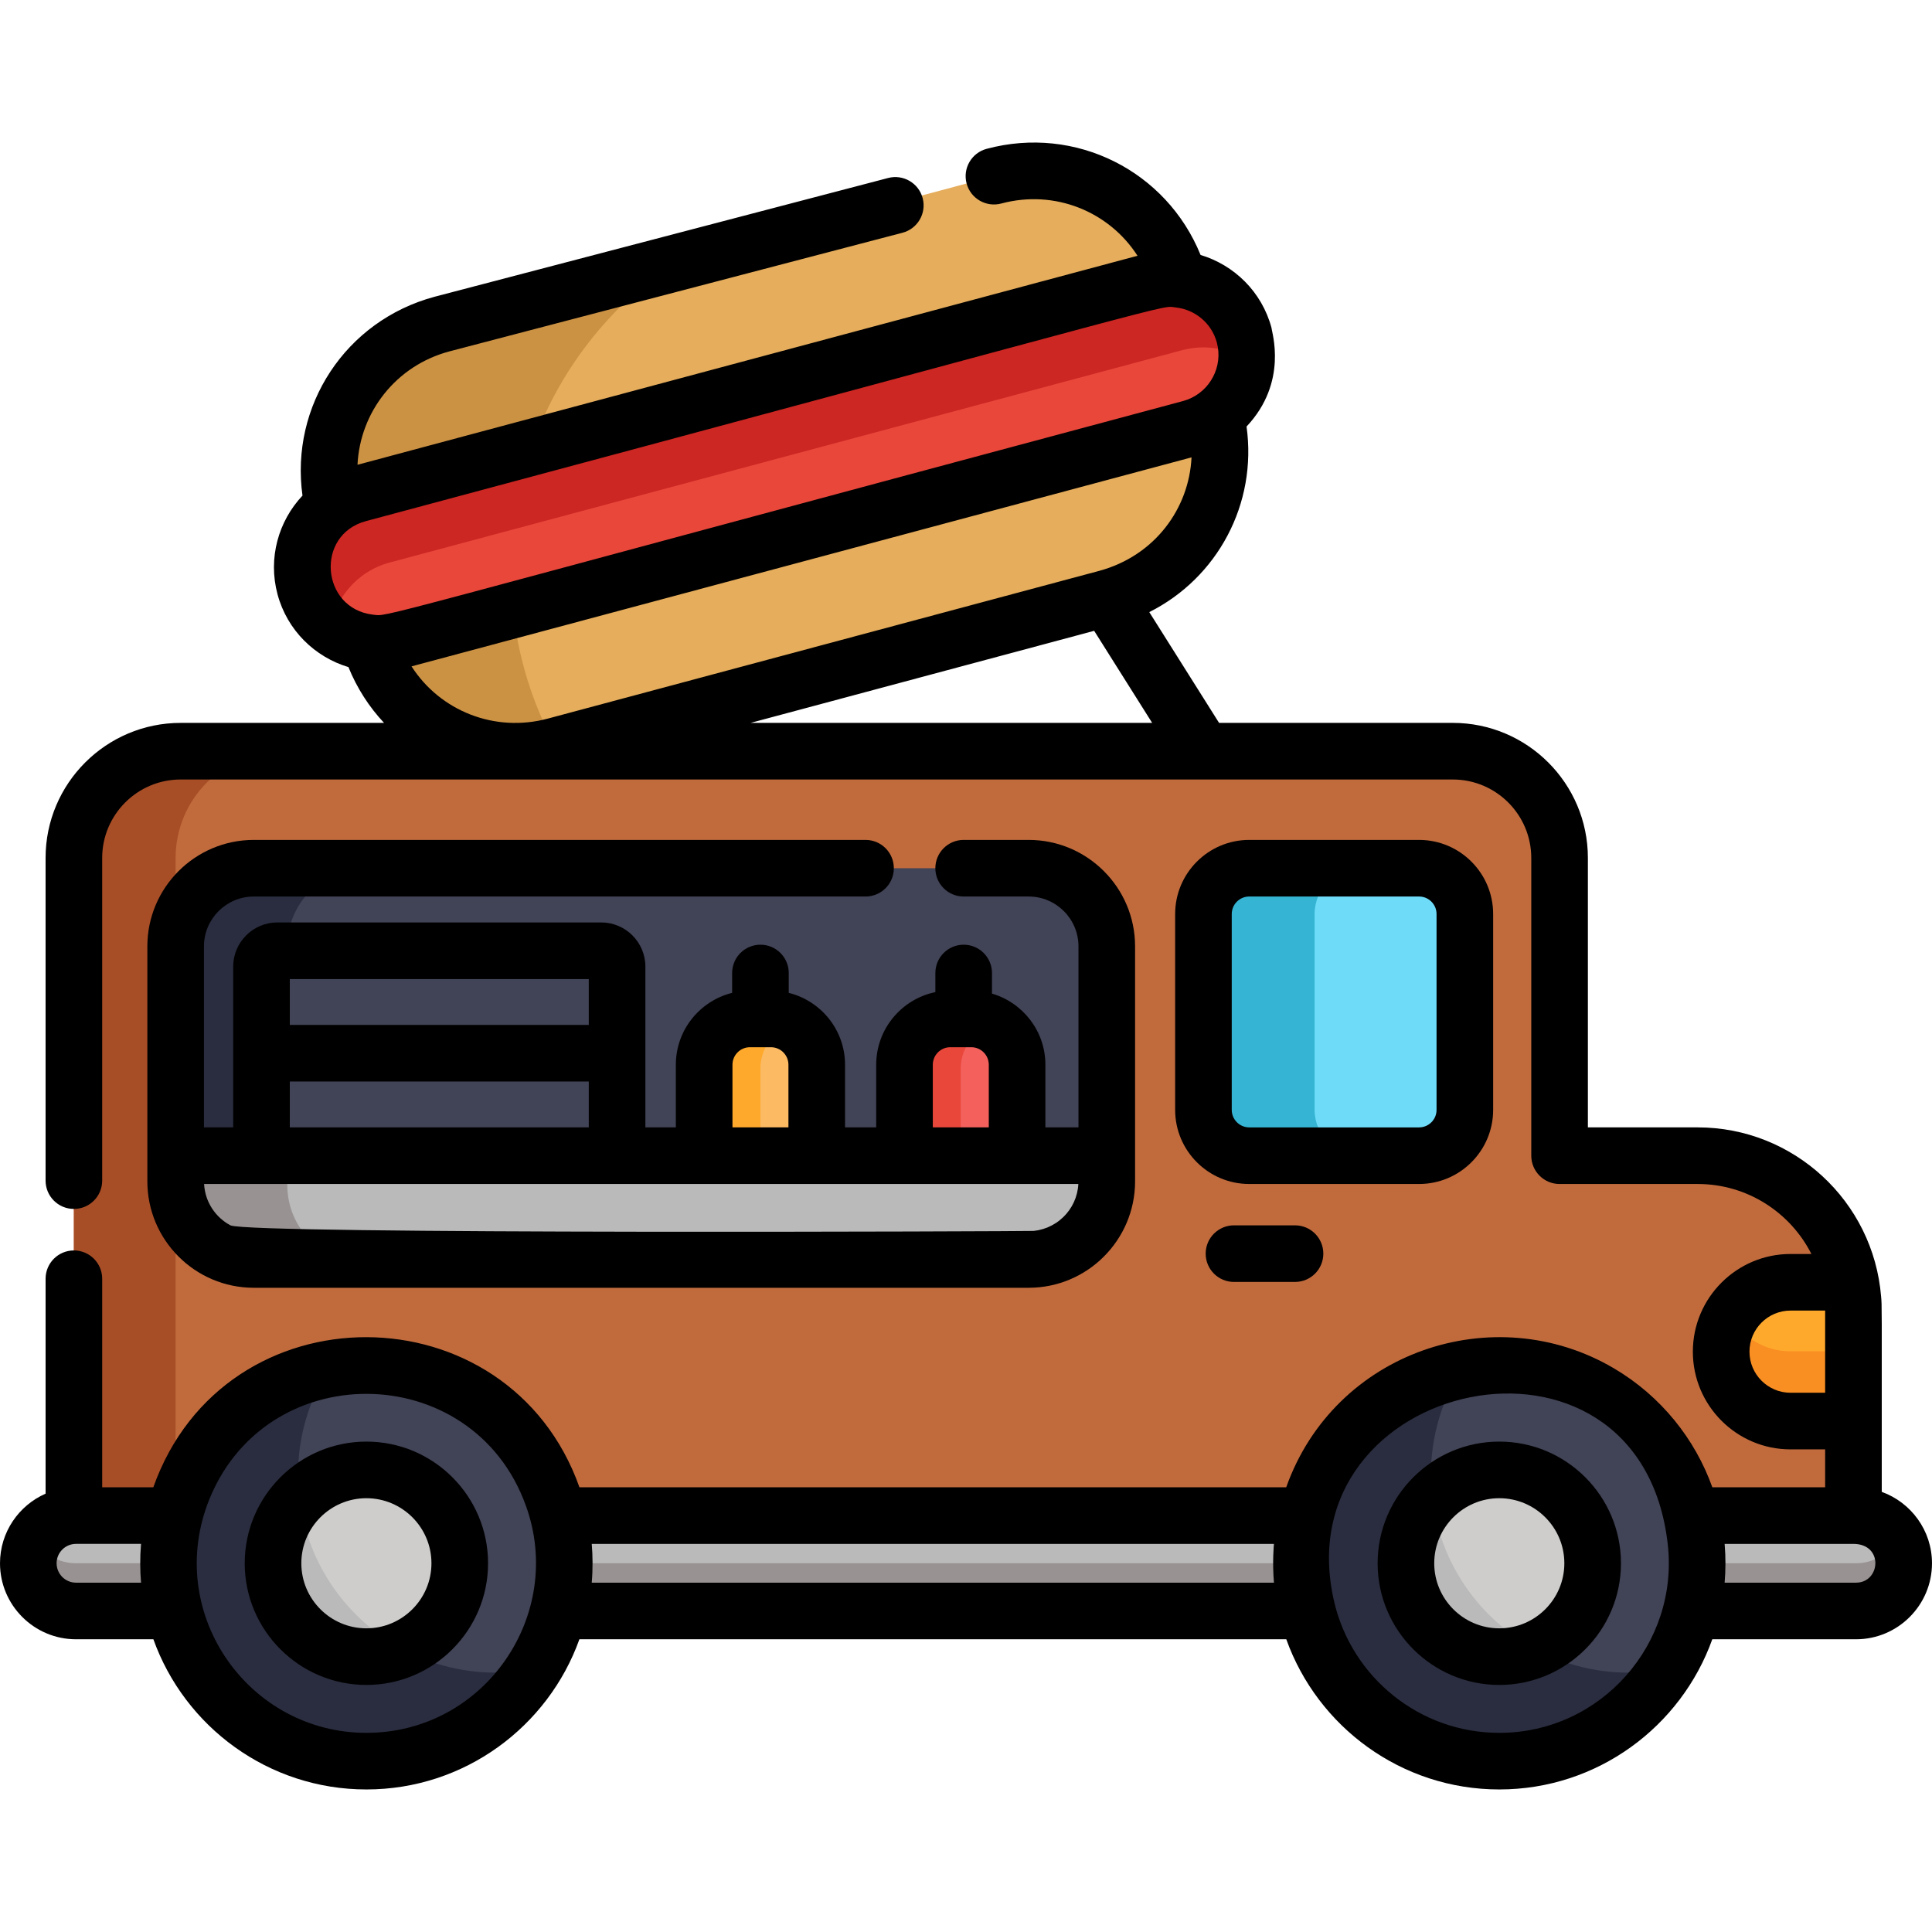 <?xml version="1.0" encoding="iso-8859-1"?>
<!-- Generator: Adobe Illustrator 19.0.0, SVG Export Plug-In . SVG Version: 6.00 Build 0)  -->
<svg version="1.1" id="Layer_1" xmlns="http://www.w3.org/2000/svg" xmlns:xlink="http://www.w3.org/1999/xlink" x="0px" y="0px"
	 viewBox="0 0 512.001 512.001" style="enable-background:new 0 0 512.001 512.001;" xml:space="preserve">
<g>
	<path style="fill:#E5AD5C;" d="M305.033,74.586c2.508-0.671,5.031-0.821,7.466-0.547c-6.264-20.809-27.963-33.015-49.099-27.351
		L117.14,85.878c-21.135,5.665-33.827,27.086-28.845,48.236C92.709,130.855,77.878,135.452,305.033,74.586z"/>
	<path style="fill:#E5AD5C;" d="M105.466,169.789c-2.509,0.673-5.032,0.821-7.465,0.546c6.261,20.809,27.963,33.017,49.098,27.353
		l146.26-39.19c21.134-5.664,33.827-27.085,28.845-48.236C317.786,113.523,332.443,108.972,105.466,169.789z"/>
</g>
<g>
	<path style="fill:#CC9244;" d="M135.956,161.619c-33.479,8.97-33.016,9.275-37.955,8.716c6.261,20.809,27.963,33.017,49.098,27.353
		l0.058-0.016C141.244,186.738,137.347,174.555,135.956,161.619z"/>
	<path style="fill:#CC9244;" d="M179.05,69.29l-61.91,16.588c-21.135,5.665-33.827,27.086-28.845,48.236
		c4.12-3.043,2.612-2.153,52.57-15.54C147.953,98.289,161.502,81.038,179.05,69.29z"/>
</g>
<path style="fill:#C16B3D;" d="M449.917,306.27h-36.616v-78.904c0-15.626-12.665-28.293-28.292-28.293H47.869
	c-15.625,0-28.292,12.667-28.292,28.293c0,7.737,0,170.85,0,176.278c5.652,0,321.733,0,326.85,0c0,10.001-2.483,9.688,0.001,0
	c52.179,0,92.544,0,144.716,0c0.05-1.515,0.035,4.128,0.035-56.109C491.179,324.745,472.706,306.27,449.917,306.27z"/>
<g>
	<path style="fill:#A84E27;" d="M46.545,227.366c0-15.626,12.667-28.293,28.292-28.293H47.869
		c-15.625,0-28.292,12.667-28.292,28.293c0,7.737,0,170.85,0,176.278c14.1,0,12.824,0,26.969,0
		C46.545,398.215,46.545,235.102,46.545,227.366z"/>
	<path style="fill:#A84E27;" d="M346.428,403.643h-0.001C346.427,413.644,343.944,413.331,346.428,403.643z"/>
</g>
<path style="fill:#BABABA;" d="M491.853,401.643h-28.564c-4.897,0-437.146,0-443.151,0c-6.982,0-12.641,5.659-12.641,12.64
	c0,6.983,5.66,12.642,12.641,12.642h14.11c10.701,0,452.466,0,457.607,0c6.983,0,12.641-5.66,12.641-12.642
	C504.494,407.302,498.836,401.643,491.853,401.643z"/>
<path style="fill:#999292;" d="M491.853,414.284c-10.666,0-448.291,0-471.717,0c-4.677,0-8.75-2.546-10.936-6.321
	c-1.078,1.86-1.705,4.015-1.705,6.32c0,6.983,5.66,12.642,12.641,12.642h14.11c10.701,0,452.466,0,457.607,0
	c9.727,0,15.808-10.553,10.937-18.962C500.603,411.738,496.529,414.284,491.853,414.284z"/>
<path style="fill:#6EDCF9;" d="M388.194,294.135v-51.913c0-6.703-5.433-12.136-12.135-12.136h-45.002
	c-6.703,0-12.135,5.434-12.135,12.136v51.913c0,6.702,5.434,12.135,12.135,12.135h45.002
	C382.762,306.27,388.194,300.838,388.194,294.135z"/>
<path style="fill:#35B5D3;" d="M348.391,294.135v-51.913c0-6.703,5.434-12.136,12.135-12.136h-29.469
	c-6.703,0-12.135,5.434-12.135,12.136v51.913c0,6.702,5.434,12.135,12.135,12.135h29.47
	C353.824,306.27,348.391,300.838,348.391,294.135z"/>
<path style="fill:#FFA92C;" d="M456.122,358.208c0,10.156,8.233,18.39,18.389,18.39h16.669c0-31.874,0.215-31.768-0.73-36.779
	h-15.938C464.355,339.818,456.122,348.053,456.122,358.208z"/>
<path style="fill:#F98E23;" d="M458.629,348.969c-1.584,2.717-2.507,5.867-2.507,9.239c0,10.156,8.233,18.39,18.389,18.39h16.669
	v-18.48h-16.669C467.727,358.118,461.817,354.435,458.629,348.969z"/>
<path style="fill:#414356;" d="M293.303,313.071c0,11.435-9.27,20.704-20.706,20.704H67.25c-11.435,0-20.705-9.27-20.705-20.704
	v-62.28c0-11.433,9.27-20.704,20.705-20.704h205.346c11.436,0,20.706,9.272,20.706,20.704V313.071z"/>
<path style="fill:#2A2D3F;" d="M76.141,313.071v-62.28c0-11.433,9.27-20.704,20.705-20.704H67.25
	c-11.435,0-20.705,9.272-20.705,20.704v62.28c0,11.435,9.27,20.704,20.705,20.704h29.596
	C85.412,333.775,76.141,324.506,76.141,313.071z"/>
<path style="fill:#FCBA63;" d="M204.303,271.025h-5.563c-6.702,0-12.135,5.434-12.135,12.136v24.109h29.832v-24.109
	C216.437,276.459,211.003,271.025,204.303,271.025z"/>
<path style="fill:#F4615D;" d="M257.396,271.025h-5.563c-6.702,0-12.135,5.434-12.135,12.136v24.109h29.833v-24.109
	C269.531,276.459,264.097,271.025,257.396,271.025z"/>
<path style="fill:#FFA92C;" d="M208.979,271.961c-1.439-0.602-3.018-0.937-4.677-0.937h-5.563c-6.702,0-12.135,5.434-12.135,12.136
	v24.109h14.917v-24.108C201.521,278.117,204.6,273.794,208.979,271.961z"/>
<g>
	<path style="fill:#EA473B;" d="M262.073,271.961c-1.439-0.602-3.019-0.937-4.678-0.937h-5.563c-6.702,0-12.135,5.434-12.135,12.136
		v24.109h14.917v-24.108C254.614,278.117,257.693,273.794,262.073,271.961z"/>
	<path style="fill:#EA473B;" d="M331.165,88.449c-2.533-9.452-11.129-16.054-20.903-16.054c-1.887,0-3.776,0.25-5.617,0.743
		L94.646,129.406c-11.532,3.09-18.4,14.989-15.311,26.521c3.062,11.426,14.858,18.438,26.52,15.311l209.998-56.268
		C327.386,111.88,334.255,99.982,331.165,88.449z"/>
</g>
<path style="fill:#CC2723;" d="M103.265,149.075l209.999-56.268c1.839-0.493,3.729-0.743,5.617-0.743
	c4.77,0,9.252,1.581,12.893,4.289c0.278-2.58,0.101-5.252-0.61-7.904c-2.533-9.452-11.129-16.054-20.903-16.054
	c-1.887,0-3.776,0.25-5.617,0.743L94.646,129.406c-17.404,4.665-21.839,27.473-7.301,38.286
	C88.278,159.057,94.387,151.455,103.265,149.075z"/>
<g>
	<circle style="fill:#2A2D3F;" cx="397.324" cy="414.286" r="52.436"/>
	<circle style="fill:#2A2D3F;" cx="97.091" cy="414.286" r="52.436"/>
</g>
<g>
	<path style="fill:#414356;" d="M87.094,362.807c-5.133,8.105-8.116,17.706-8.116,28.009c0,32.846,29.925,57.758,62.438,51.477
		C165.865,403.685,132.283,354.078,87.094,362.807z"/>
	<path style="fill:#414356;" d="M387.324,362.807c-5.133,8.105-8.116,17.706-8.116,28.009c0,32.846,29.925,57.758,62.438,51.477
		C465.958,403.903,432.788,354.025,387.324,362.807z"/>
</g>
<circle style="fill:#BABABA;" cx="97.091" cy="414.286" r="24.743"/>
<path style="fill:#CECDCC;" d="M97.093,389.541c-6.958,0-13.24,2.875-17.735,7.498c2.055,17.372,12.591,32.142,27.365,40.043
	c8.881-3.755,15.113-12.549,15.113-22.799C121.835,400.619,110.757,389.541,97.093,389.541z"/>
<circle style="fill:#BABABA;" cx="397.324" cy="414.286" r="24.742"/>
<path style="fill:#CECDCC;" d="M379.588,397.039c2.055,17.373,12.591,32.142,27.364,40.043c8.881-3.755,15.113-12.549,15.113-22.799
	C422.065,392.103,395.01,381.178,379.588,397.039z"/>
<path style="fill:#BABABA;" d="M46.545,307.27v6.801c0,11.435,9.27,20.704,20.705,20.704h205.346
	c11.436,0,20.706-9.27,20.706-20.704v-6.801H46.545z"/>
<path style="fill:#999292;" d="M76.141,314.071v-6.801H46.545v6.801c0,11.435,9.27,20.704,20.705,20.704h29.596
	C85.412,334.775,76.141,325.506,76.141,314.071z"/>
<path d="M97.098,382.041c-17.779,0-32.244,14.464-32.244,32.243c0,17.779,14.465,32.244,32.244,32.244s32.243-14.465,32.243-32.244
	C129.341,396.504,114.877,382.041,97.098,382.041z M97.098,431.525c-9.507,0-17.242-7.735-17.242-17.242s7.735-17.241,17.242-17.241
	s17.241,7.734,17.241,17.241C114.34,423.791,106.605,431.525,97.098,431.525z"/>
<path d="M397.327,382.041c-17.778,0-32.242,14.464-32.242,32.243c0,17.779,14.464,32.244,32.242,32.244
	c17.779,0,32.244-14.465,32.244-32.244C429.571,396.504,415.107,382.041,397.327,382.041z M397.327,431.525
	c-9.506,0-17.24-7.735-17.24-17.242s7.734-17.241,17.24-17.241c9.507,0,17.242,7.734,17.242,17.241
	C414.569,423.791,406.835,431.525,397.327,431.525z"/>
<path d="M498.686,395.359c0-52.497,0.062-48.81-0.171-51.735c-2.064-25.387-23.29-44.855-48.592-44.855h-29.115v-71.403
	c0-19.737-16.057-35.794-35.793-35.794h-61.948l-18.493-29.355c18.105-9.091,28.626-28.708,25.775-49.177
	c11.134-11.824,6.619-25.144,6.619-26.144c-2.572-9.597-9.92-16.661-18.803-19.329c-9.012-22.225-33.046-34.461-56.699-28.123
	c-4.001,1.072-6.376,5.186-5.304,9.187c1.072,4.001,5.185,6.373,9.187,5.304c14.185-3.802,28.567,2.122,36.105,13.848
	c-4.478,1.2-202.231,54.187-206.709,55.387c0.663-13.922,10.151-26.243,24.303-30.035l120.117-31.453
	c4.007-1.049,6.406-5.149,5.356-9.156c-1.049-4.006-5.148-6.406-9.156-5.356L115.204,78.633
	c-23.658,6.341-38.35,28.953-35.041,52.705c-6.359,6.752-9.191,16.546-6.62,26.145c2.571,9.594,9.921,16.639,18.798,19.309
	c2.271,5.61,5.5,10.582,9.437,14.782H47.872c-19.736,0-35.793,16.057-35.793,35.794v85.511c0,4.142,3.358,7.501,7.501,7.501
	s7.501-3.358,7.501-7.501v-85.511c0-11.465,9.327-20.792,20.791-20.792c9.964,0,331.441,0,337.14,0
	c11.464,0,20.791,9.327,20.791,20.792v78.904c0,4.142,3.358,7.501,7.501,7.501h36.616c13.143,0,24.549,7.555,30.123,18.546h-5.53
	c-14.276,0-25.89,11.614-25.89,25.891s11.614,25.891,25.89,25.891h9.168v10.044h-29.898c-4.524-12.681-13.527-24.147-26.116-31.546
	l0,0c-31.804-18.716-74.04-4.417-86.806,31.544H153.561c-18.73-52.763-93.999-53.31-112.93,0H27.083V338.88
	c0-4.142-3.358-7.501-7.501-7.501s-7.501,3.358-7.501,7.501v56.958C4.979,398.954,0,406.044,0,414.283
	c0,11.106,9.036,20.143,20.142,20.143h20.508c8.293,23.171,30.461,39.798,56.448,39.798c25.986,0,48.154-16.627,56.447-39.798
	h187.336c8.293,23.171,30.46,39.798,56.446,39.798c25.987,0,48.155-16.627,56.448-39.798h38.082
	c11.106,0,20.142-9.036,20.142-20.143C512,405.577,506.436,398.164,498.686,395.359z M289.966,167.175l15.37,24.398H198.912
	L289.966,167.175z M96.981,138.1c224.361-60.117,209.89-57.086,214.736-56.605c4.996,0.589,9.38,4.136,10.76,9.284v-0.001
	c1.709,6.378-1.799,12.871-7.798,15.127c-0.374,0.139-0.756,0.266-1.149,0.371c-222.354,59.579-210.025,57.061-214.763,56.602
	C85.097,161.239,83.459,141.721,96.981,138.1z M109.058,176.594c4.517-1.21,202.542-54.27,206.71-55.386
	c-0.646,13.534-9.688,26.028-24.375,30.053l-146.23,39.181C131.114,194.208,116.663,188.426,109.058,176.594z M474.516,369.097
	c-6.004,0-10.888-4.885-10.888-10.889s4.885-10.889,10.888-10.889h9.162c0.007,1.186,0.005-5.207,0.005,21.777h-9.167V369.097z
	 M37.379,419.425H20.142c-2.834,0-5.141-2.306-5.141-5.142c0-2.833,2.306-5.14,5.141-5.14h17.237
	C37.071,412.72,37.106,416.244,37.379,419.425z M97.098,459.223c-30.91,0-53.015-30.894-42.158-60.5
	c14.592-39.405,70.305-38.92,84.413,0.27C149.838,427.889,128.475,459.223,97.098,459.223z M337.611,419.425H156.816
	c0.309-3.585,0.271-7.133,0-10.28h180.794C337.606,409.194,337.135,413.887,337.611,419.425z M397.327,459.223
	c-21.192,0-38.993-14.752-43.705-34.525c-14.113-59.534,80.873-80.397,88.338-15.581
	C445.023,435.584,424.298,459.223,397.327,459.223z M491.858,419.425h-34.812c0.278-3.237,0.304-6.758,0-10.28h34.104
	C499.243,409.145,498.394,419.425,491.858,419.425z"/>
<path d="M395.701,294.135v-51.913c0-10.828-8.809-19.637-19.636-19.637h-45.003c-10.827,0-19.636,8.809-19.636,19.637v51.913
	c0,10.827,8.809,19.636,19.636,19.636h45.003C386.892,313.771,395.701,304.963,395.701,294.135z M326.427,294.135v-51.913
	c0-2.556,2.079-4.636,4.635-4.636h45.003c2.555,0,4.635,2.079,4.635,4.636v51.913c0,2.555-2.079,4.635-4.635,4.635h-45.003
	C328.507,298.769,326.427,296.691,326.427,294.135z"/>
<path d="M327.016,324.726c-4.142,0-7.501,3.358-7.501,7.501s3.358,7.501,7.501,7.501h16.181c4.142,0,7.501-3.358,7.501-7.501
	s-3.358-7.501-7.501-7.501H327.016z"/>
<path d="M67.256,237.587h162.12c4.142,0,7.501-3.358,7.501-7.501s-3.358-7.501-7.501-7.501H67.256
	c-15.553,0-28.206,12.652-28.206,28.205c0,6.304,0,55.086,0,62.28c0,15.553,12.653,28.205,28.206,28.205h205.346
	c15.554,0,28.207-12.652,28.207-28.205v-6.801v-55.48c0-15.553-12.653-28.205-28.207-28.205h-17.224
	c-4.142,0-7.501,3.358-7.501,7.501s3.358,7.501,7.501,7.501h17.224c7.282,0,13.206,5.923,13.206,13.203v47.979h-8.77v-16.607
	c0-8.923-5.989-16.462-14.154-18.843v-5.458c0-4.142-3.358-7.501-7.501-7.501c-4.142,0-7.501,3.358-7.501,7.501v5.065
	c-8.938,1.835-15.68,9.763-15.68,19.236v16.608h-8.259v-16.608c0-9.199-6.366-16.918-14.917-19.04v-5.261
	c0-4.142-3.358-7.501-7.501-7.501c-4.142,0-7.501,3.358-7.501,7.501v5.261c-8.551,2.122-14.916,9.841-14.916,19.039v16.608h-8.076
	v-42.606c0-6.454-5.251-11.704-11.704-11.704H73.502c-6.454,0-11.703,5.251-11.703,11.704v42.606h-7.747v-47.979
	C54.052,243.51,59.976,237.587,67.256,237.587z M61.06,324.723c-3.928-2.098-6.718-6.155-6.972-10.952c25.572,0,209.531,0,231.685,0
	c-0.184,3.457-1.675,6.519-3.957,8.741c-0.48,0.469-1.228,1.096-1.939,1.567c-0.601,0.399-1.512,0.89-2.215,1.184
	c-0.69,0.287-1.706,0.599-2.442,0.749c-0.256,0.051-1.215,0.188-1.289,0.195C272.929,326.307,65.645,327.167,61.06,324.723z
	 M247.205,282.161c0-2.556,2.079-4.635,4.635-4.635h5.563c2.555,0,4.635,2.079,4.635,4.635v16.608h-14.832L247.205,282.161
	L247.205,282.161z M194.112,282.161c0-2.556,2.079-4.635,4.635-4.635h5.563c2.555,0,4.633,2.079,4.633,4.635v16.608h-14.831V282.161
	z M156.032,259.462v12.153H76.801v-12.153H156.032z M76.801,286.617h79.233v12.152H76.801V286.617z"/>
<g>
</g>
<g>
</g>
<g>
</g>
<g>
</g>
<g>
</g>
<g>
</g>
<g>
</g>
<g>
</g>
<g>
</g>
<g>
</g>
<g>
</g>
<g>
</g>
<g>
</g>
<g>
</g>
<g>
</g>
</svg>
